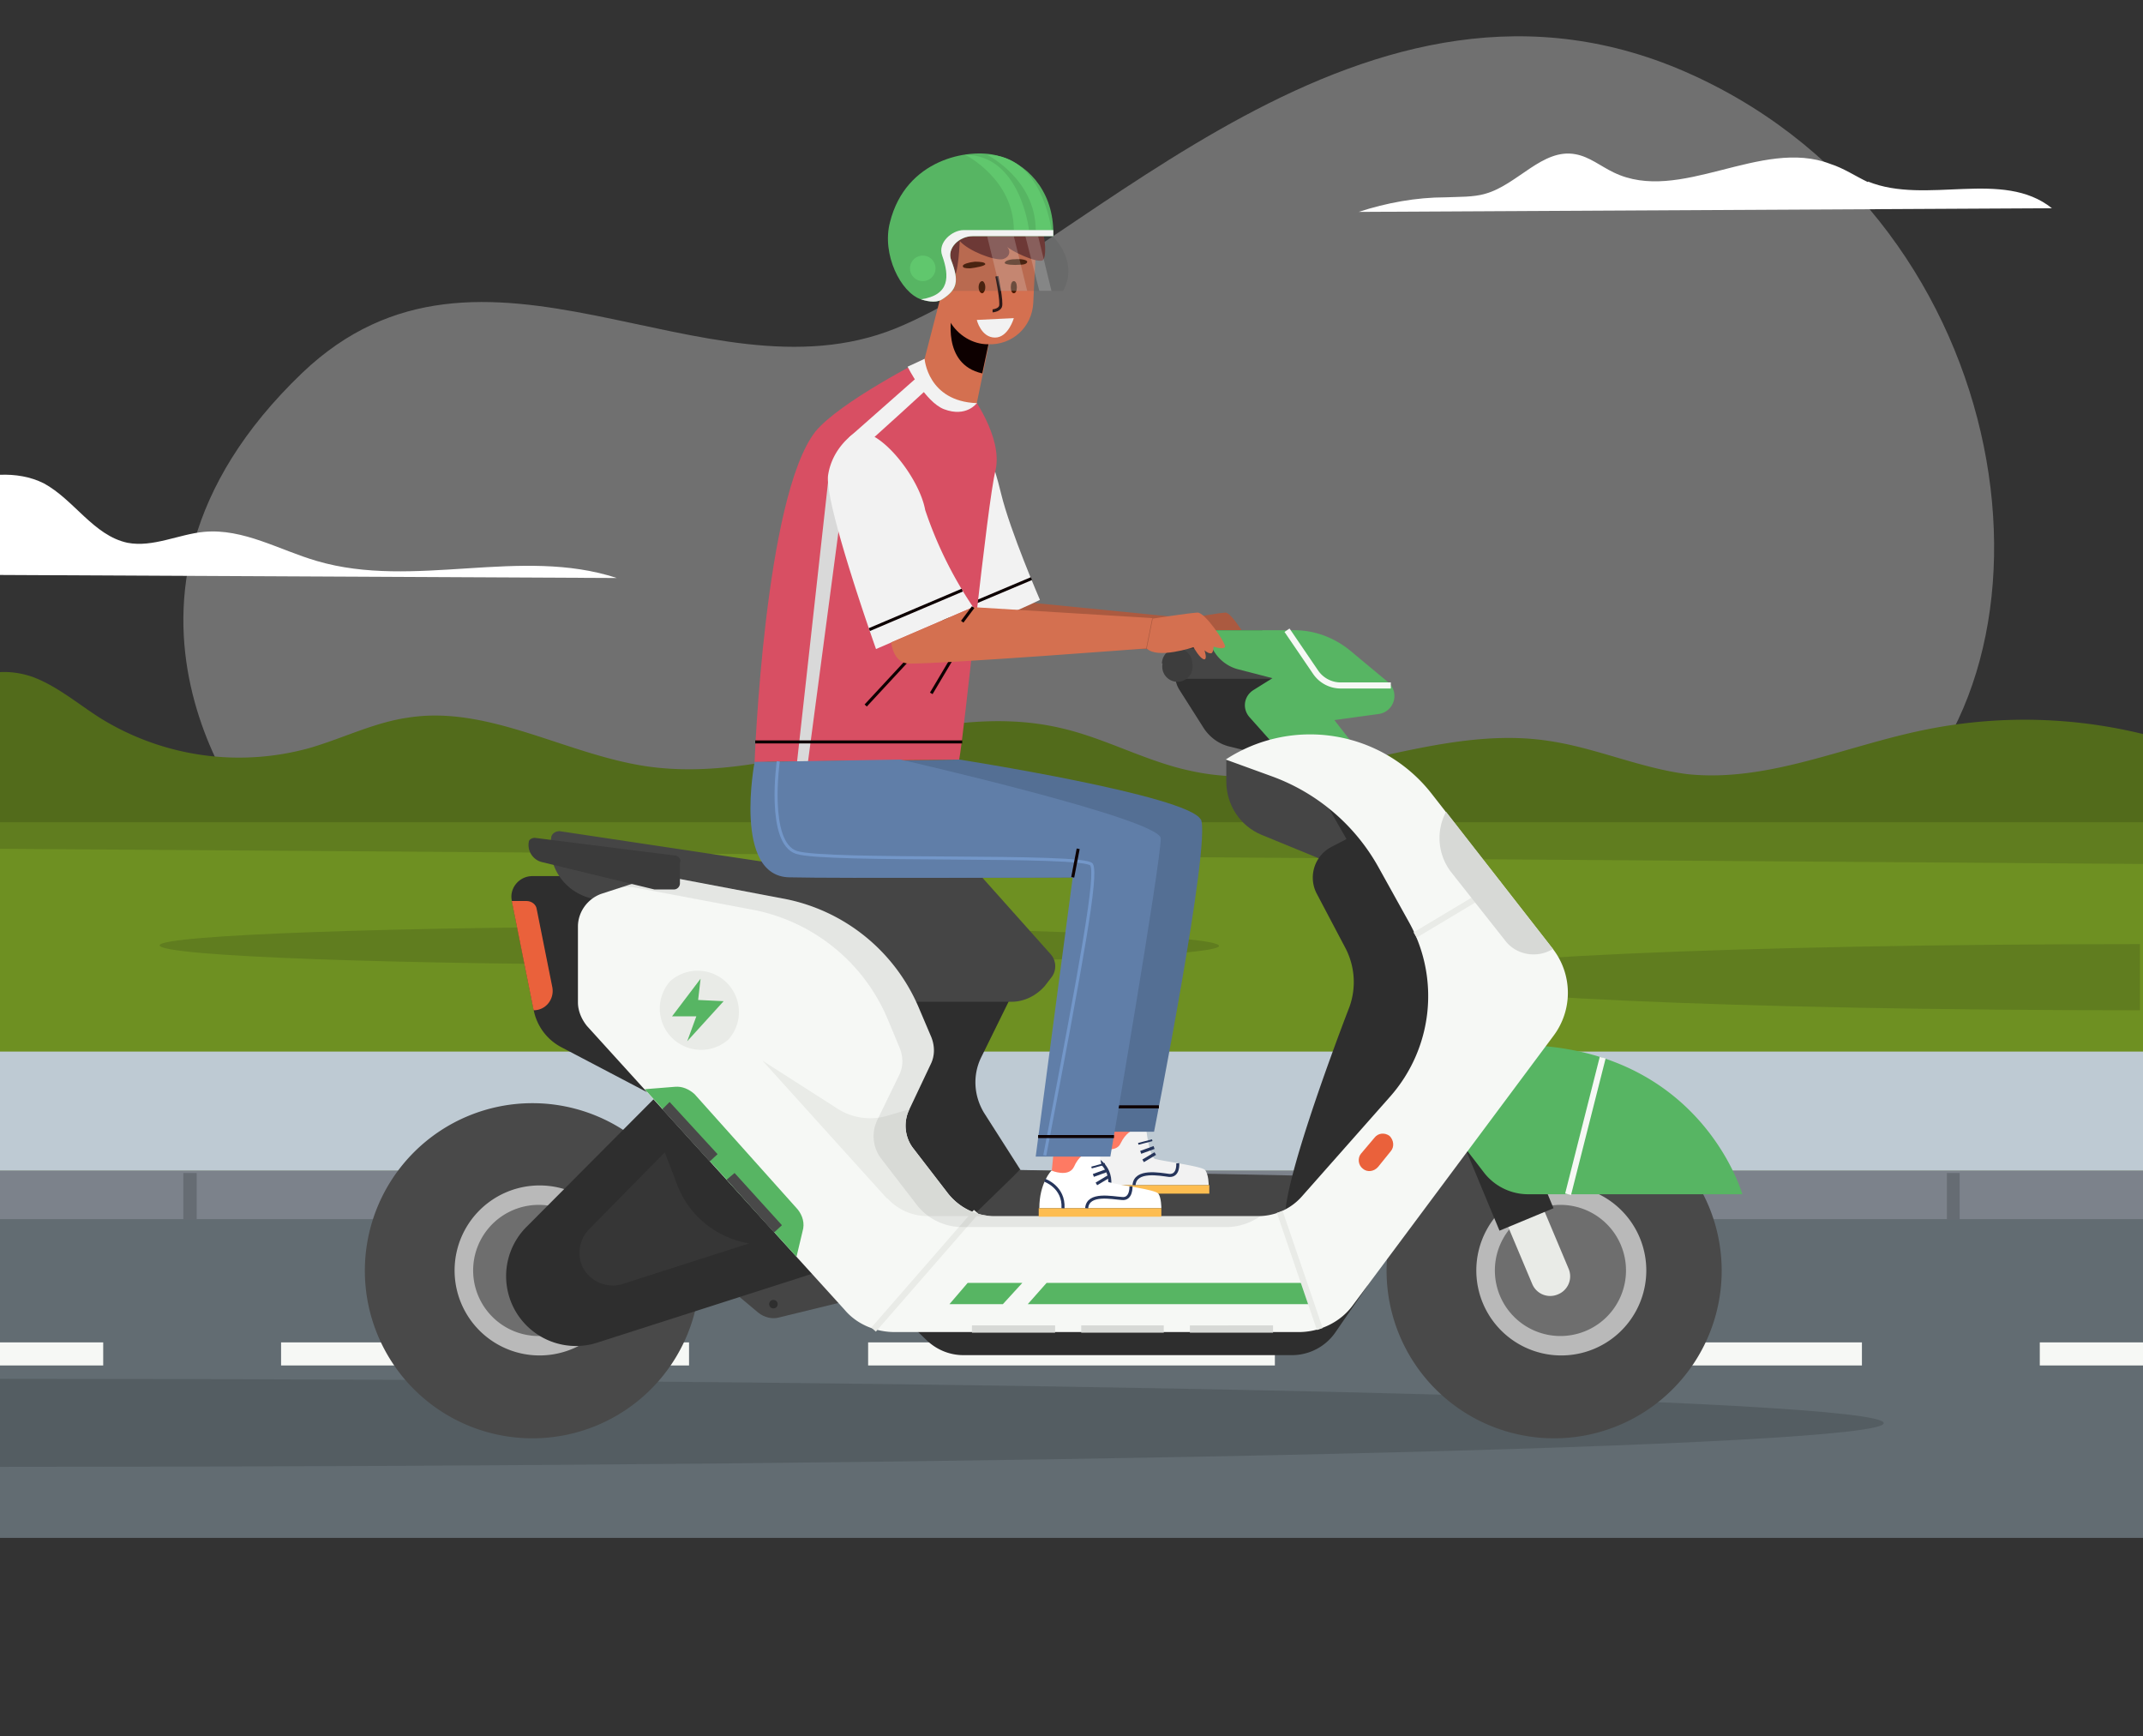 <svg width="353" height="286" fill="none" xmlns="http://www.w3.org/2000/svg"><rect width="100%" height="100%" fill="#333333" stroke="none"/><path opacity=".3" d="M42.6 136.4s-32.2-37.3 7.2-75c29.7-28.3 66 5.5 97.7-7.3C179 41.3 225-12.3 278.9 12.4c54 24.7 63.5 97 30.4 123.2l-266.7.8Z" fill="#fff"/><path d="M316.6 120.3c-13 2.7-25.6 8.6-38.7 7.2-7.8-1-15.2-4.4-23-5.5-19.6-2.9-39.3 9.2-58.6 5-7.3-1.5-14-5.3-21.2-7-22.6-5.5-45.8 9.6-68.7 6.2-13.3-2-26-10.1-39.2-8-5.6.8-10.7 3.4-16.2 5a43.4 43.4 0 0 1-34.6-5c-3.6-2.3-7-5.2-11-6.7-1.7-.6-3.6-.9-5.4-.8V247h353V120.9a82 82 0 0 0-36.4-.6Z" fill="#526B1B"/><path d="M353 192.8H0v60.5h353v-60.5Z" fill="#626C72"/><path d="M353 135.5H0v57h353v-57Z" fill="#6E9022"/><path d="M200.8 155.8c0 1.7-39.1 3.1-87.3 3.1-48.2 0-87.2-1.4-87.2-3.2 0-1.7 39-3.1 87.2-3.1s87.3 1.4 87.3 3.2ZM233 161c0 3 53.6 5.4 119.5 5.4v-10.9c-66 0-119.4 2.4-119.4 5.4ZM353 142.3 0 139.8v-4.3h353v6.8Z" fill="#607D1F"/><path d="M17 221.1H0v3.8h17v-3.8ZM113.5 221.1H46.3v3.8h67.2v-3.8ZM210.1 221.1H143v3.8H210v-3.8ZM306.7 221.1h-67.2v3.8h67.2v-3.8ZM353 221.1h-17v3.8h17v-3.8Z" fill="#F6F8F5"/><path d="M353 192.8H0v8h353v-8Z" fill="#7C828B"/><path d="M353 173.2H0v19.6h353v-19.6Z" fill="#BECAD3"/><path d="M32.4 193.2h-2.2v7.7h2.2v-7.7ZM129.2 193.2H127v7.7h2.2v-7.7ZM226 193.2h-2.2v7.7h2.2v-7.7ZM322.8 193.2h-2.1v7.7h2.1v-7.7Z" fill="#666C73"/><path opacity=".2" d="M0 227.1v14.5c171.3 0 310.3-3.3 310.3-7.2 0-4-139-7.3-310.3-7.3Z" fill="#1F2526"/><path d="M157.4 104.7s.1 2.6 2.5 2.6l34.7-.5.8-5-25.2-2.5-12.8 5.4Z" fill="#AB5A40"/><path d="M195.4 101.9s5-.9 6.4-1c1-.2 4.2 5 4 5.6-.1.6-1.6 0-1.6 0s0 1.2-.4 1.1c-.5 0-1-.5-1-.5s.6 1.4 0 1.5c-.5 0-1.5-2-1.5-2s-5.1 2-6.7.2l.8-5Z" fill="#AB5A40"/><path d="m121.8 213.6 3.1 2.6c1 .8 2.3 1.1 3.4.8l18-4.4-6-7.2-18.5 8.2ZM202 125v3.7c0 3.8 2.2 7.3 5.8 8.8l11.7 4.8c.4 0 7.8-7.8 7.8-7.8l-12-9.4h-13.4Z" fill="#454545"/><path d="M199 103.8h-3a2.5 2.5 0 0 0-2.4 2.5v5c0 .8.2 1.5.6 2.2l4 6.3c1 1.6 2.6 2.8 4.5 3.2l6.4 1.6 7-3-8.2-17.8h-8.8Z" fill="#2E2E2E"/><path d="M194 111.8h17.5v-5h-17.6v5Z" fill="#454545"/><path d="m223 122.7-3.2-4.1 7.3-1a3 3 0 0 0 1.6-5.2l-6-5c-2.7-2.3-6-3.6-9.5-3.6H199c0 3 2 5.6 4.8 6.4l5.8 1.5-3.2 2c-1.5 1-1.8 3-.6 4.4l4.1 4.6h13Z" fill="#57B563"/><path d="m225.3 211.7-5.3 7.7a8.7 8.7 0 0 1-7.1 3.8h-54.2c-2.3 0-4.4-.9-6-2.4l-10.4-10 83 1Z" fill="#2E2E2E"/><path d="M256 236.9a27.6 27.6 0 1 0 0-55.2 27.6 27.6 0 0 0 0 55.2Z" fill="#494949"/><path d="M256 223.2a14 14 0 1 0 0-27.9 14 14 0 0 0 0 27.9Z" fill="#B9B9B9"/><path d="M256 220a10.8 10.8 0 1 0 0-21.5 10.8 10.8 0 0 0 0 21.5Z" fill="#6E6E6E"/><path d="M87.7 236.9a27.6 27.6 0 1 0 0-55.2 27.6 27.6 0 0 0 0 55.2Z" fill="#494949"/><path d="M87.7 223.2a14 14 0 1 0 0-27.9 14 14 0 0 0 0 27.9Z" fill="#B9B9B9"/><path d="M87.7 220a10.8 10.8 0 1 0 0-21.5 10.8 10.8 0 0 0 0 21.5Z" fill="#6E6E6E"/><path d="M256.6 213.2a3.2 3.2 0 0 0 1.8-4.2l-5.3-12.6-6 2.5 5.3 12.6a3.2 3.2 0 0 0 4.2 1.7Z" fill="#E9EBE7"/><path d="m247 202.7 8.9-3.7-10.1-24.3-8.9 3.7 10.1 24.3Z" fill="#2E2E2E"/><path d="M287 196.7s-6.9-24.6-37.3-24.6l-10.5 14.2 5.3 6.9a9.2 9.2 0 0 0 7.3 3.5h35.1Z" fill="#57B563"/><path d="m264 174.2-5.7 22.5" stroke="#F6F8F5" stroke-miterlimit="10"/><path d="M109.1 144.3H87.7c-2.2 0-3.8 2-3.4 4l3.6 18a8.8 8.8 0 0 0 4.6 6.2l14.1 7.4 2.5-35.6Z" fill="#2E2E2E"/><path d="m88.4 149.7 2.6 13c.3 1.9-1.1 3.7-3.1 3.7l-3.6-18h2.4c.9 0 1.6.6 1.7 1.3Z" fill="#EA613B"/><path d="m109.8 178.9-23.2 23.3a11.5 11.5 0 0 0 11.6 19l39-12.5-27.4-29.8Z" fill="#2E2E2E"/><path d="m168 192.7 49.4 1v9.7h-62.2l12.8-10.7Z" fill="#454545"/><path d="m218.1 122.2-3.8 2.9 7.5 13.1-2.5 1.3a5.7 5.7 0 0 0-2.4 7.7l4.8 9.1c1.5 3 1.7 6.4.6 9.5-3.5 9.1-10.6 28.6-10.6 34.5l33.5-34.3-27-43.8ZM168 192.7 157 203.4l-14.6-17.3v-24.9H168l-6.4 13c-1.4 2.9-1.2 6.3.5 9.1l6 9.4Z" fill="#2E2E2E"/><path d="M90.8 138a8.7 8.7 0 0 0 5.7 9.7l51.3 17.3h18.8c2.1 0 4.1-1 5.5-2.6l1-1.3a3 3 0 0 0 0-3.9l-12.4-13.9a7.4 7.4 0 0 0-6.4-2.4l-8.6 1a74 74 0 0 1-20.2 0l-33.3-5c-.7 0-1.3.4-1.4 1Z" fill="#454545"/><path d="m255.8 156.3-20-25.6a25.4 25.4 0 0 0-33.9-5.6l7.7 2.8a33 33 0 0 1 17.5 15l5 9a25 25 0 0 1-3.1 28.7L214.5 197a9.6 9.6 0 0 1-7.2 3.3h-43.5c-3 0-5.8-1.4-7.7-3.8l-5.7-7.4a6.1 6.1 0 0 1-.6-6.4l3.5-7.4c.7-1.4.7-3 .1-4.5l-2-4.7A30.3 30.3 0 0 0 129 148l-19-3.6c-1.1-.2-2.2 0-3.2.3l-7.7 2.5c-2.3.8-3.9 3-3.9 5.4v12.5c0 1.4.6 2.8 1.5 3.9l42.4 46.7c2 2.4 5.1 3.7 8.3 3.7h66.5c3.6 0 7-1.7 9-4.5l33-44.3a11.8 11.8 0 0 0-.1-14.3Z" fill="#F6F8F5"/><path d="M196 219.5h13.7v-1.2H196v1.2ZM178 219.5h13.7v-1.2h-13.6v1.2ZM160.1 219.5h13.7v-1.2h-13.7v1.2Z" fill="#D7D9D6"/><path d="M214.8 211.3h-42.4l-3.1 3.5H216l-1.2-3.5Z" fill="#57B563"/><path d="m247.3 145.5-14.2 8.5M160.8 199.6 143.9 219" stroke="#E9EBE7" stroke-miterlimit="10"/><path d="m146.1 197.4-20.5-22.7 12.5 8a10 10 0 0 0 8.3 1l3.4-1c-1 2-.8 4.6.6 6.4l5.7 7.4a9.6 9.6 0 0 0 7.7 3.8h-11a9 9 0 0 1-6.7-3Z" fill="#E9EBE7"/><path opacity=".1" d="M207.6 200.3a9.6 9.6 0 0 1-5.5 1.8h-43.6c-3 0-5.8-1.4-7.6-3.8l-5.7-7.4a6.1 6.1 0 0 1-.7-6.4l3.6-7.4c.7-1.4.7-3 .1-4.5l-2-4.8a30.3 30.3 0 0 0-22.4-18l-19.1-3.6c-1-.2-2.2-.1-3.2.2l-2.5.9.2-.1 7.6-2.5c1-.4 2-.4 3.1-.3L129 148c10 1.8 18.5 8.6 22.5 18l2 4.8c.6 1.5.5 3-.2 4.5l-3.5 7.4c-1 2.1-.8 4.6.6 6.4l5.8 7.5a9.6 9.6 0 0 0 7.6 3.7h43.8Z" fill="#454545"/><path d="M112 142v3.5c0 .5-.4 1-1 1h-3.2L89.3 142a2.9 2.9 0 0 1-2.2-3.3c0-.4.5-.7 1-.7l23 2.9c.6 0 1 .5 1 1Z" fill="#3B3B3B"/><path d="m210.8 199.6 6.6 19.3" stroke="#E9EBE7" stroke-miterlimit="10"/><path d="M123.4 204.8c-5.4-.9-10-4.6-11.9-9.8l-2-5.2-12.3 12.5a5.6 5.6 0 0 0-1.4 6c1.1 2.7 4.1 4 6.7 3.2l20.9-6.7Z" fill="#363636"/><path d="M191.5 109.3a2.5 2.5 0 1 0 4.9 0 2.5 2.5 0 0 0-5 0Z" fill="#3D3D3D"/><path d="m212 103.8 4.7 6.9a5 5 0 0 0 4.2 2.2h8.2" stroke="#F6F8F5" stroke-miterlimit="10"/><path d="m131.2 207 1-4.2c.4-1.3 0-2.6-.8-3.6l-17-19c-.9-.8-2-1.3-3.2-1.2l-5 .4 25 27.6Z" fill="#57B563"/><path d="M224.5 192.5c.7.6 1.8.5 2.5-.3l2.1-2.6c.6-.7.5-1.8-.2-2.5-.8-.6-1.9-.5-2.5.3l-2.2 2.6c-.6.7-.5 1.9.3 2.5Z" fill="#EA613B"/><path d="M126.7 214.8c0 .4.3.7.7.7.4 0 .7-.3.7-.7 0-.4-.3-.7-.7-.7-.4 0-.7.3-.7.7Z" fill="#2E2E2E"/><path d="m121 193.2-1.3 1.1 7.8 8.7 1.3-1.2-7.8-8.6ZM110.3 181.5l-1.2 1.2 7.8 8.6 1.3-1.2-7.9-8.6Z" fill="#494949"/><path d="M120 171.2a6.8 6.8 0 0 0-9.6-9.6 6.8 6.8 0 0 0 9.6 9.6Z" fill="#E9EBE7"/><path d="m115.4 161.2-4.7 6.2h4l-1.5 4.1 6-6.6-4.2-.2.4-3.5Z" fill="#57B563"/><path d="m238.2 133.7 17.6 22.6c-2.6 1.6-6 1-7.8-1.3l-9-11.4a9.2 9.2 0 0 1-.8-9.9Z" fill="#D7D9D6"/><path d="M159.5 211.3h8.9l-3.2 3.5h-8.8l3-3.5Z" fill="#57B563"/><path d="m189.5 176.2-1 14.4H181l1.3-14.4h7.3Z" fill="#FE7A63"/><path d="M188.8 186s-2.6-1-4.2 2.3c-.8 1.8-3.7.6-3.7.6s-2 2-2 6.3h20.2s0-1.8-.6-2.5c-.5-.6-6.6-1.4-8.2-1.8-1-.3-1.5-5-1.5-5Z" fill="#F2F2F2"/><path d="M199 195.2H179v1.4h20.2v-1.4Z" fill="#FDBD51"/><path d="M194 191.6s.2 2.1-1.4 2c-1.6-.2-5.6-1-5.8 1.6" stroke="#26355B" stroke-width=".5" stroke-miterlimit="10"/><path d="m189.8 187.8-2.3.6" stroke="#26355B" stroke-width=".3" stroke-miterlimit="10"/><path d="m190.1 189-2.2.8M190.3 190l-2 1.2M179.9 190.5s3.2 1.2 2.9 4.7" stroke="#26355B" stroke-width=".5" stroke-miterlimit="10"/><path d="M197.8 135c-2-4-39.8-9.9-39.8-9.9l-23.3.4s-3.5 18.8 5.8 19c7.8.2 46.7 0 46.7 0l-5.5 41.9h8.4s9.5-47.9 7.7-51.5Z" fill="#546F94"/><path d="M190.9 182.3h-8.6" stroke="#0D0000" stroke-width=".5" stroke-miterlimit="10"/><path d="M160.9 66.4c1.3 7 2.7 9.4 4 14.9 1.5 6.2 6.4 17.5 6.4 17.5s-9.9 5-15 4.9c0 0-2.3-3.2-.8-4.5 0 0-4.3-21.4-3-26 1.3-4.5 8.4-6.8 8.4-6.8Z" fill="#F2F2F2"/><path d="m169.9 95.3-14.7 6.2" stroke="#0D0000" stroke-width=".5" stroke-miterlimit="10"/><path d="m159.9 64.9-7.6-5.8s-14 7.1-18 12c-8.4 10.8-10 54.4-10 54.4l33.7-.4c.8-4 4.6-42.3 6-47.7 1.2-5.5-4.1-12.5-4.1-12.5Z" fill="#D84F63"/><path d="m159.1 98.4-16.5 17.8M159.1 104.6l-5.7 9.6" stroke="#0D0000" stroke-width=".5" stroke-miterlimit="10"/><path d="m136.4 79.4-5.1 46h1.8l6.1-46h-2.8Z" fill="#D9D9D9"/><path d="M149.5 60.4s2.9 5.8 6 7c3.7 1.4 5.4-1 5.4-1l-1-1.5-7.6-5.8-2.8 1.3Z" fill="#F2F2F2"/><path d="m139.9 72 11.9-10.5s1.9 1.2 1.9 1.6c0 .2-10.9 10-10.9 10l-3-1Z" fill="#F2F2F2"/><path d="M152.4 84c-1-5.5-7.8-14-11.6-12.7 0 0-3.7 2.3-4.4 7-.6 4.7 7.9 28.6 7.9 28.6l16-6.9a66 66 0 0 1-7.9-16Z" fill="#F2F2F2"/><path d="m160.9 66.4 3.8-18.5h-9.5l-2.9 11.2s.5 7 8.6 7.3Z" fill="#D47050"/><path d="M156.8 51.7s-1.8 8.3 5 9.8l2-9.4-7-.4Z" fill="#0D0000"/><path d="m170.8 37.8-.6 12.1c-.2 4-3.5 7-7.5 6.8-2.5 0-4.9-1.5-6.2-3.7l-1.7-2.9.6-13 15.4.7Z" fill="#D47050"/><path d="M161.8 48.3c.2 0 .5-.4.5-1s-.3-1-.5-1c-.3 0-.6.4-.6 1s.3 1 .6 1ZM167.5 47.3c0 .6-.2 1-.5 1s-.5-.4-.5-1 .2-1 .5-1 .5.4.5 1Z" fill="#491800"/><path d="m160.8 52.7 6.2-.3s-.9 3.2-3.1 3.2c-2.3 0-3-2.9-3-2.9Z" fill="#F2F2F2"/><path d="M164.2 45.5s.9 4.3.6 5c-.2.5-1 .7-1.3.7" stroke="#2C1817" stroke-width=".5" stroke-miterlimit="10"/><path d="M162.3 43.5c0 .3-1.6.6-2.5.7-.9 0-1.2-.1-1.2-.4 0-.3 1-.6 2-.7.9 0 1.7.1 1.7.4ZM165.5 43.3c0 .3 1.6.4 2.5.3 1 0 1.2-.3 1.2-.5 0-.3-1.1-.5-2-.4-1 0-1.7.3-1.7.6Z" fill="#491800"/><path d="M156 47c-.1 1.4-1.3 2.5-2.8 2.3a2.8 2.8 0 0 1-2.5-3c0-1.4 1.3-2.5 2.7-2.3 1.5.1 2.6 1.4 2.6 3Z" fill="#FE7A63"/><path d="M152.2 46.4c1-.3 1.9-.2 2.5 1.2" stroke="#2C1817" stroke-width=".5" stroke-miterlimit="10"/><path d="M156 47c1.9 0 2-6.2 2.1-7.3 1.4 1.6 5.5 3.2 7 3 1.3-.3 1.5-1.5.6-2.2.9.9 5 2.8 6 2.4 1-.5.3-6.5-1.3-7.3-1.7-.7-14.5-.4-15.5.9-1 1.6-1.2 10.3 1 10.4Z" fill="#75332F"/><path d="m181.7 180-1 14.4h-7.6l1.4-14.4h7.2Z" fill="#FE7A63"/><path d="M181 189.8s-2.6-1-4.1 2.4c-.9 1.8-3.7.6-3.7.6s-2 2-2 6.2h20.1s0-1.8-.5-2.4c-.5-.7-6.6-1.4-8.2-1.9-1-.2-1.5-5-1.5-5Z" fill="#fff"/><path d="M191.3 199h-20.2v1.4h20.2V199Z" fill="#FDBD51"/><path d="M186.3 195.4s.1 2.2-1.5 2c-1.6-.1-5.6-1-5.8 1.6" stroke="#26355B" stroke-width=".5" stroke-miterlimit="10"/><path d="m182 191.7-2.2.6" stroke="#26355B" stroke-width=".3" stroke-miterlimit="10"/><path d="m182.3 192.8-2.2.8M182.6 193.8l-2 1.2M172.1 194.4s3.2 1.1 3 4.6" stroke="#26355B" stroke-width=".5" stroke-miterlimit="10"/><path d="M191.2 138.1c0-3.2-42.9-13-42.9-13l-24 .4s-3.6 18.8 5.7 19c7.8.2 46.7 0 46.7 0l-6.1 46h12.3s8.3-48.3 8.3-52.4Z" fill="#607EA8"/><path d="M146.8 105.8s.3 3.5 3 3.5c6.5 0 39-2.5 39-2.5l1-5-29.5-1.8-13.5 5.8ZM189.8 101.9s5.8-.9 7.4-1c1.2-.2 4.7 5 4.6 5.6-.2.6-1.9 0-1.9 0s0 1.2-.5 1.1c-.5 0-1-.5-1-.5s.5 1.4 0 1.5c-.7 0-1.8-2-1.8-2s-6 2-7.7.2l1-5Z" fill="#D47050"/><path d="m143.2 103.7 15.3-6.5M124.4 122.2h34.1M160.3 100l-1.8 2.4" stroke="#0D0000" stroke-width=".5" stroke-miterlimit="10"/><path d="M128.2 125.4s-1.9 13.4 3 15c5 1.6 47.5.2 48.6 2 1 1.7-1.5 15.4-7.7 47.9" stroke="#7397C9" stroke-width=".5" stroke-miterlimit="10"/><path d="M171 187.2h12.5M176.7 144.5l.9-4.7" stroke="#0D0000" stroke-width=".5" stroke-miterlimit="10"/><path opacity=".2" d="M173.5 39s4.3 4.2 1.6 8.9h-19.7v-9h18Z" fill="#4C5054"/><path opacity=".2" d="M169.2 47.9h-4.4l-2.2-9h4.4l2.2 9ZM173.2 47.9h-2l-2.3-9h2.1l2.2 9Z" fill="#F6F8F5"/><path d="M173.5 37.9v1h-13.3c-2.2 0-4.3 2-3.5 4 1.3 3.4 1 4.8-1.5 6.4-.8.5-2 .5-3.5 0-3.3-1.1-6.5-7.4-5.1-12.7 2.6-10.4 12.9-12.2 17.6-11 4.8 1.2 9.1 5.5 9.3 12.3Z" fill="#57B563"/><path d="M159 25.5s8 4 8 12.4h2.5s-1.4-12.4-10.5-12.4Z" fill="#60C76D"/><path d="M162.6 25.5s8 4 8 12.4h2.6s-1.5-12.4-10.6-12.4Z" fill="#60C76D"/><path d="M173.5 37.9v1h-13.3c-2.2 0-4.3 2-3.5 4 1.3 3.4 1 4.8-1.5 6.4-.7.5-2 .5-3.5 0 4.8-.7 4.7-3.8 3.5-7.2-.8-2.2 1.7-4.2 3.5-4.2h14.8Z" fill="#F2F2F2"/><path d="M152 46.3a2.1 2.1 0 1 0 0-4.2 2.1 2.1 0 0 0 0 4.2Z" fill="#60C76D"/><path d="M307.7 30c-2.1-1-4-2.3-6.2-3-11.4-4.4-24.8 6.7-35.7 1.4-2.1-1-4-2.6-6.3-3-5.4-1-9.5 5-14.8 6.5-2 .6-4.4.5-6.6.6-4.8 0-9.7.9-14.3 2.4l114.2-.6c-8.1-6.5-20.7-.5-30.3-4.4ZM101.6 95.2 0 94.7V78.2c2.5-.1 5 .3 7.2 1.4 5 2.7 8.2 8.6 13.8 9.8 4.2.8 8.4-1.4 12.6-1.8 6.5-.6 12.4 3 18.6 4.8 16 4.7 33.6-2.4 49.4 2.8Z" fill="#fff"/></svg>